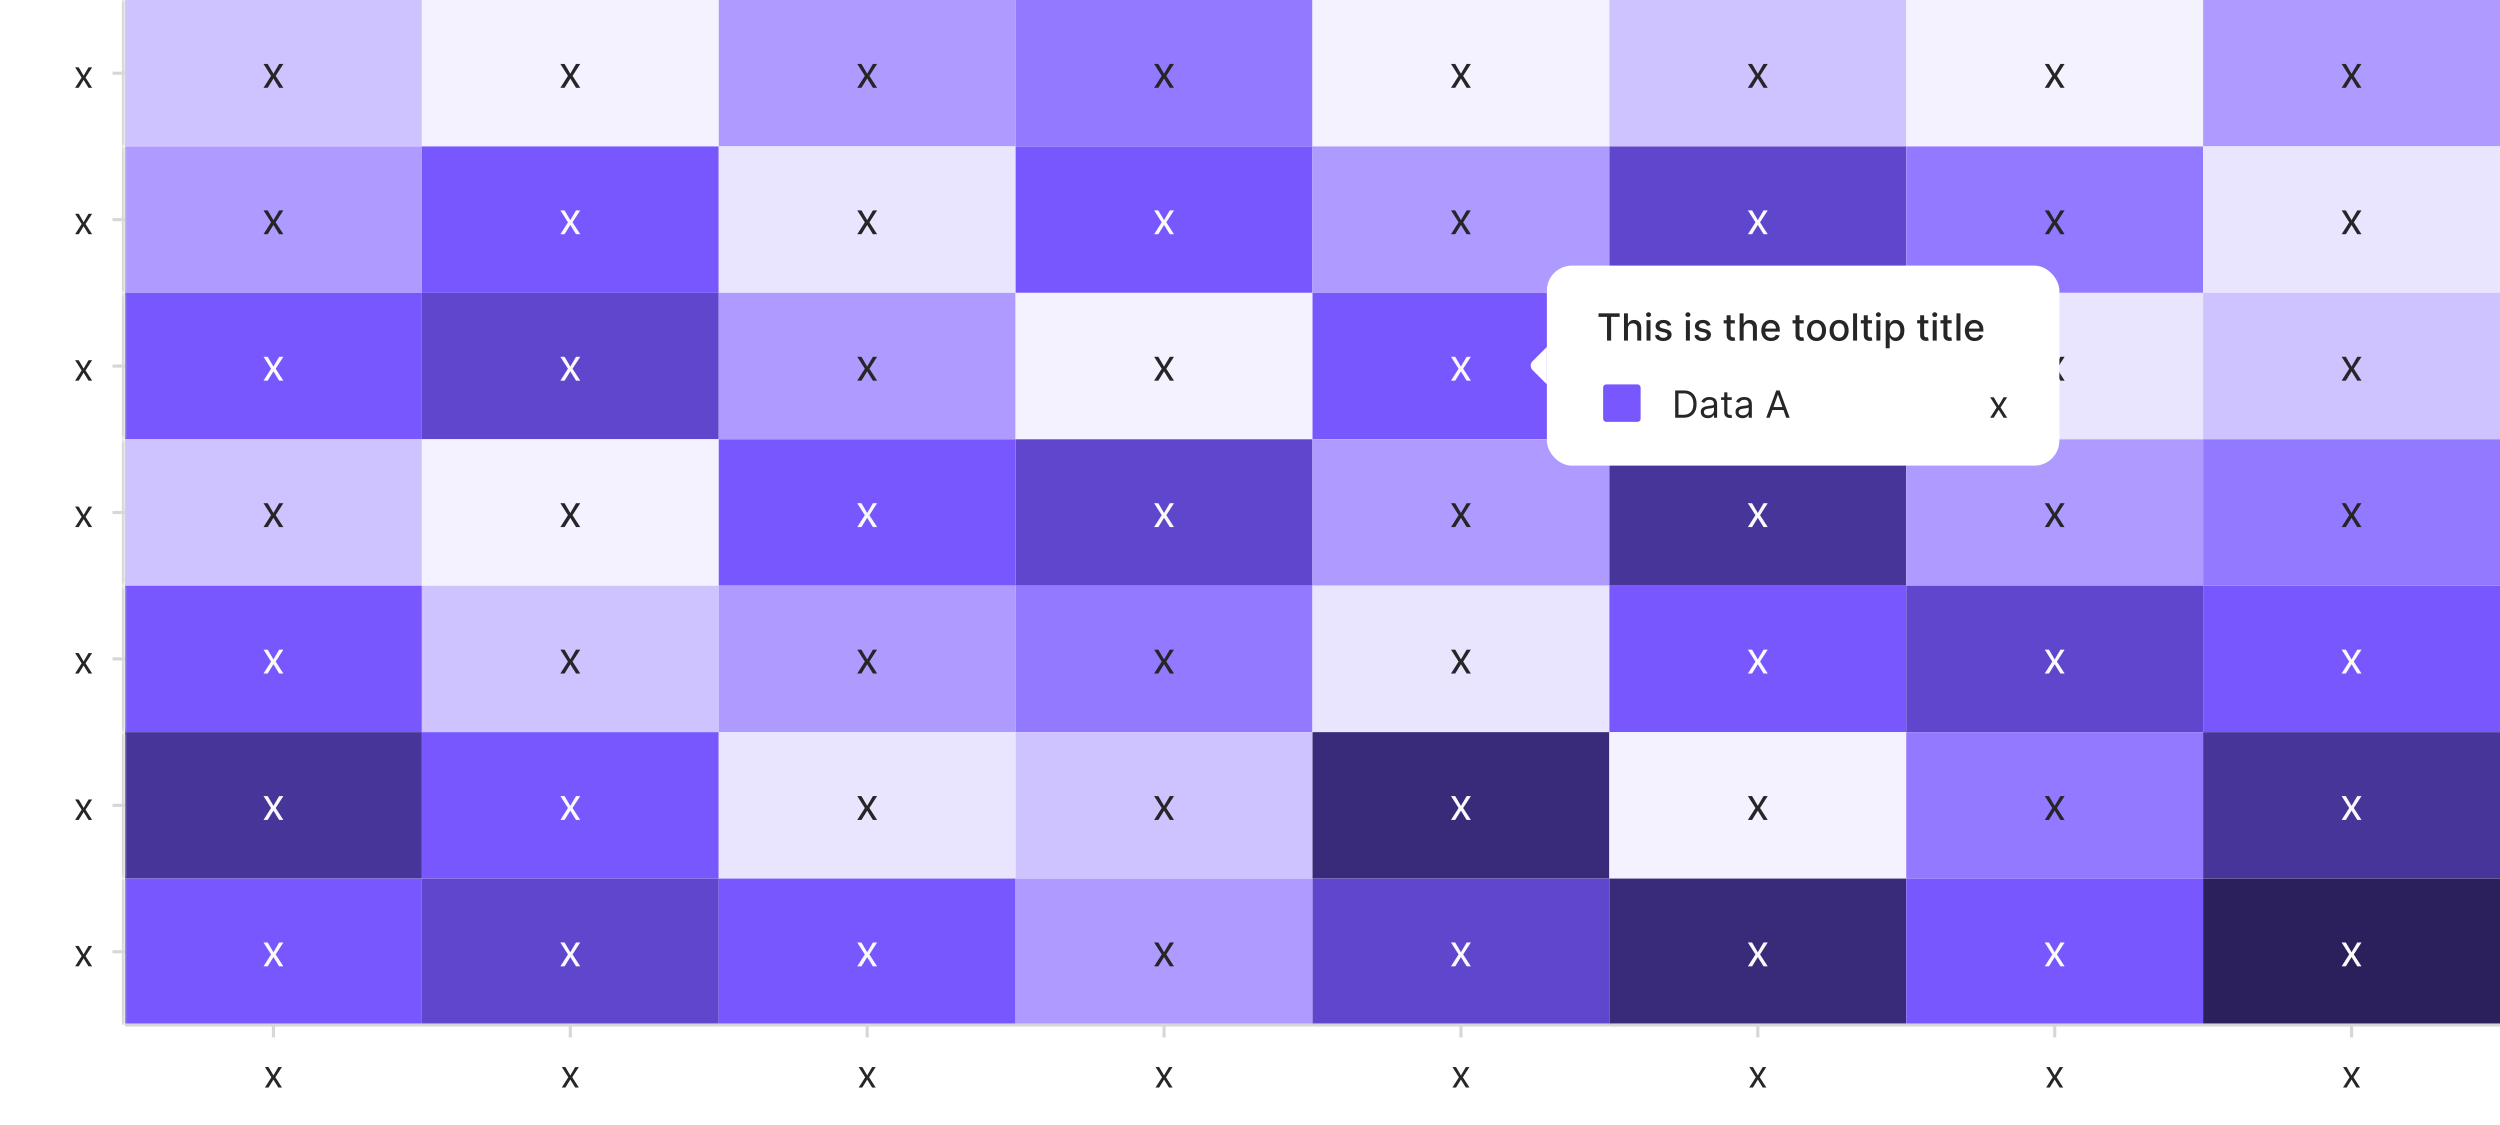 <svg width="600" height="270" viewBox="0 0 600 270" fill="none" xmlns="http://www.w3.org/2000/svg">
<rect width="71.25" height="35.143" transform="translate(30)" fill="#CEC2FF"/>
<path d="M64.251 15.343L65.624 17.685L66.996 15.343H68.01L66.16 18.207L68.01 21.07H66.996L65.624 18.848L64.251 21.07H63.237L65.057 18.207L63.237 15.343H64.251Z" fill="#262527"/>
<rect width="71.25" height="35.143" transform="translate(101.25)" fill="#F4F2FF"/>
<path d="M135.501 15.343L136.874 17.685L138.246 15.343H139.26L137.411 18.207L139.26 21.07H138.246L136.874 18.848L135.501 21.07H134.487L136.307 18.207L134.487 15.343H135.501Z" fill="#262527"/>
<rect width="71.25" height="35.143" transform="translate(172.5)" fill="#AF9BFF"/>
<path d="M206.751 15.343L208.124 17.685L209.496 15.343H210.51L208.661 18.207L210.51 21.07H209.496L208.124 18.848L206.751 21.07H205.737L207.557 18.207L205.737 15.343H206.751Z" fill="#262527"/>
<rect width="71.25" height="35.143" transform="translate(243.75)" fill="#9379FF"/>
<path d="M278.001 15.343L279.374 17.685L280.746 15.343H281.76L279.911 18.207L281.76 21.07H280.746L279.374 18.848L278.001 21.07H276.987L278.807 18.207L276.987 15.343H278.001Z" fill="#262527"/>
<rect width="71.25" height="35.143" transform="translate(315)" fill="#F4F2FF"/>
<path d="M349.251 15.343L350.624 17.685L351.996 15.343H353.01L351.161 18.207L353.01 21.07H351.996L350.624 18.848L349.251 21.07H348.237L350.057 18.207L348.237 15.343H349.251Z" fill="#262527"/>
<rect width="71.25" height="35.143" transform="translate(386.25)" fill="#CEC2FF"/>
<path d="M420.501 15.343L421.874 17.685L423.246 15.343H424.26L422.411 18.207L424.26 21.07H423.246L421.874 18.848L420.501 21.07H419.487L421.307 18.207L419.487 15.343H420.501Z" fill="#262527"/>
<rect width="71.25" height="35.143" transform="translate(457.5)" fill="#F4F2FF"/>
<path d="M491.751 15.343L493.124 17.685L494.496 15.343H495.51L493.661 18.207L495.51 21.07H494.496L493.124 18.848L491.751 21.07H490.737L492.557 18.207L490.737 15.343H491.751Z" fill="#262527"/>
<rect width="71.25" height="35.143" transform="translate(528.75)" fill="#AF9BFF"/>
<path d="M563.001 15.343L564.374 17.685L565.746 15.343H566.76L564.911 18.207L566.76 21.07H565.746L564.374 18.848L563.001 21.07H561.987L563.807 18.207L561.987 15.343H563.001Z" fill="#262527"/>
<rect width="71.25" height="35.143" transform="translate(30 35.145)" fill="#AF9BFF"/>
<path d="M64.251 50.488L65.624 52.829L66.996 50.488H68.01L66.16 53.351L68.01 56.215H66.996L65.624 53.992L64.251 56.215H63.237L65.057 53.351L63.237 50.488H64.251Z" fill="#262527"/>
<rect width="71.25" height="35.143" transform="translate(101.25 35.145)" fill="#7857FF"/>
<path d="M135.501 50.488L136.874 52.829L138.246 50.488H139.26L137.411 53.351L139.26 56.215H138.246L136.874 53.992L135.501 56.215H134.487L136.307 53.351L134.487 50.488H135.501Z" fill="#F9FAFB"/>
<rect width="71.25" height="35.143" transform="translate(172.5 35.145)" fill="#EAE5FF"/>
<path d="M206.751 50.488L208.124 52.829L209.496 50.488H210.51L208.661 53.351L210.51 56.215H209.496L208.124 53.992L206.751 56.215H205.737L207.557 53.351L205.737 50.488H206.751Z" fill="#262527"/>
<rect width="71.25" height="35.143" transform="translate(243.75 35.145)" fill="#7857FF"/>
<path d="M278.001 50.488L279.374 52.829L280.746 50.488H281.76L279.911 53.351L281.76 56.215H280.746L279.374 53.992L278.001 56.215H276.987L278.807 53.351L276.987 50.488H278.001Z" fill="#F9FAFB"/>
<rect width="71.25" height="35.143" transform="translate(315 35.145)" fill="#AF9BFF"/>
<path d="M349.251 50.488L350.624 52.829L351.996 50.488H353.01L351.161 53.351L353.01 56.215H351.996L350.624 53.992L349.251 56.215H348.237L350.057 53.351L348.237 50.488H349.251Z" fill="#262527"/>
<rect width="71.25" height="35.143" transform="translate(386.25 35.145)" fill="#6046CC"/>
<path d="M420.501 50.488L421.874 52.829L423.246 50.488H424.26L422.411 53.351L424.26 56.215H423.246L421.874 53.992L420.501 56.215H419.487L421.307 53.351L419.487 50.488H420.501Z" fill="#F9FAFB"/>
<rect width="71.25" height="35.143" transform="translate(457.5 35.145)" fill="#9379FF"/>
<path d="M491.751 50.488L493.124 52.829L494.496 50.488H495.51L493.661 53.351L495.51 56.215H494.496L493.124 53.992L491.751 56.215H490.737L492.557 53.351L490.737 50.488H491.751Z" fill="#262527"/>
<rect width="71.25" height="35.143" transform="translate(528.75 35.145)" fill="#EAE5FF"/>
<path d="M563.001 50.488L564.374 52.829L565.746 50.488H566.76L564.911 53.351L566.76 56.215H565.746L564.374 53.992L563.001 56.215H561.987L563.807 53.351L561.987 50.488H563.001Z" fill="#262527"/>
<rect width="71.25" height="35.143" transform="translate(30 70.285)" fill="#7857FF"/>
<path d="M64.251 85.628L65.624 87.97L66.996 85.628H68.01L66.16 88.492L68.01 91.356H66.996L65.624 89.133L64.251 91.356H63.237L65.057 88.492L63.237 85.628H64.251Z" fill="#F9FAFB"/>
<rect width="71.25" height="35.143" transform="translate(101.25 70.285)" fill="#6046CC"/>
<path d="M135.501 85.628L136.874 87.97L138.246 85.628H139.26L137.411 88.492L139.26 91.356H138.246L136.874 89.133L135.501 91.356H134.487L136.307 88.492L134.487 85.628H135.501Z" fill="#F9FAFB"/>
<rect width="71.25" height="35.143" transform="translate(172.5 70.285)" fill="#AF9BFF"/>
<path d="M206.751 85.628L208.124 87.97L209.496 85.628H210.51L208.661 88.492L210.51 91.356H209.496L208.124 89.133L206.751 91.356H205.737L207.557 88.492L205.737 85.628H206.751Z" fill="#262527"/>
<rect width="71.25" height="35.143" transform="translate(243.75 70.285)" fill="#F4F2FF"/>
<path d="M278.001 85.628L279.374 87.97L280.746 85.628H281.76L279.911 88.492L281.76 91.356H280.746L279.374 89.133L278.001 91.356H276.987L278.807 88.492L276.987 85.628H278.001Z" fill="#262527"/>
<rect width="71.25" height="35.143" transform="translate(315 70.285)" fill="#7857FF"/>
<path d="M349.251 85.628L350.624 87.97L351.996 85.628H353.01L351.161 88.492L353.01 91.356H351.996L350.624 89.133L349.251 91.356H348.237L350.057 88.492L348.237 85.628H349.251Z" fill="#F9FAFB"/>
<rect width="71.25" height="35.143" transform="translate(386.25 70.285)" fill="#CEC2FF"/>
<path d="M420.501 85.628L421.874 87.97L423.246 85.628H424.26L422.411 88.492L424.26 91.356H423.246L421.874 89.133L420.501 91.356H419.487L421.307 88.492L419.487 85.628H420.501Z" fill="#262527"/>
<rect width="71.25" height="35.143" transform="translate(457.5 70.285)" fill="#EAE5FF"/>
<path d="M491.751 85.628L493.124 87.97L494.496 85.628H495.51L493.661 88.492L495.51 91.356H494.496L493.124 89.133L491.751 91.356H490.737L492.557 88.492L490.737 85.628H491.751Z" fill="#262527"/>
<rect width="71.25" height="35.143" transform="translate(528.75 70.285)" fill="#CEC2FF"/>
<path d="M563.001 85.628L564.374 87.97L565.746 85.628H566.76L564.911 88.492L566.76 91.356H565.746L564.374 89.133L563.001 91.356H561.987L563.807 88.492L561.987 85.628H563.001Z" fill="#262527"/>
<rect width="71.25" height="35.143" transform="translate(30 105.43)" fill="#CEC2FF"/>
<path d="M64.251 120.773L65.624 123.114L66.996 120.773H68.01L66.16 123.636L68.01 126.5H66.996L65.624 124.278L64.251 126.5H63.237L65.057 123.636L63.237 120.773H64.251Z" fill="#262527"/>
<rect width="71.25" height="35.143" transform="translate(101.25 105.43)" fill="#F4F2FF"/>
<path d="M135.501 120.773L136.874 123.114L138.246 120.773H139.26L137.411 123.636L139.26 126.5H138.246L136.874 124.278L135.501 126.5H134.487L136.307 123.636L134.487 120.773H135.501Z" fill="#262527"/>
<rect width="71.25" height="35.143" transform="translate(172.5 105.43)" fill="#7857FF"/>
<path d="M206.751 120.773L208.124 123.114L209.496 120.773H210.51L208.661 123.636L210.51 126.5H209.496L208.124 124.278L206.751 126.5H205.737L207.557 123.636L205.737 120.773H206.751Z" fill="#F9FAFB"/>
<rect width="71.25" height="35.143" transform="translate(243.75 105.43)" fill="#6046CC"/>
<path d="M278.001 120.773L279.374 123.114L280.746 120.773H281.76L279.911 123.636L281.76 126.5H280.746L279.374 124.278L278.001 126.5H276.987L278.807 123.636L276.987 120.773H278.001Z" fill="#F9FAFB"/>
<rect width="71.25" height="35.143" transform="translate(315 105.43)" fill="#AF9BFF"/>
<path d="M349.251 120.773L350.624 123.114L351.996 120.773H353.01L351.161 123.636L353.01 126.5H351.996L350.624 124.278L349.251 126.5H348.237L350.057 123.636L348.237 120.773H349.251Z" fill="#262527"/>
<rect width="71.25" height="35.143" transform="translate(386.25 105.43)" fill="#48359A"/>
<path d="M420.501 120.773L421.874 123.114L423.246 120.773H424.26L422.411 123.636L424.26 126.5H423.246L421.874 124.278L420.501 126.5H419.487L421.307 123.636L419.487 120.773H420.501Z" fill="#F9FAFB"/>
<rect width="71.25" height="35.143" transform="translate(457.5 105.43)" fill="#AF9BFF"/>
<path d="M491.751 120.773L493.124 123.114L494.496 120.773H495.51L493.661 123.636L495.51 126.5H494.496L493.124 124.278L491.751 126.5H490.737L492.557 123.636L490.737 120.773H491.751Z" fill="#262527"/>
<rect width="71.25" height="35.143" transform="translate(528.75 105.43)" fill="#9379FF"/>
<path d="M563.001 120.773L564.374 123.114L565.746 120.773H566.76L564.911 123.636L566.76 126.5H565.746L564.374 124.278L563.001 126.5H561.987L563.807 123.636L561.987 120.773H563.001Z" fill="#262527"/>
<rect width="71.25" height="35.143" transform="translate(30 140.57)" fill="#7857FF"/>
<path d="M64.251 155.913L65.624 158.255L66.996 155.913H68.01L66.16 158.777L68.01 161.641H66.996L65.624 159.418L64.251 161.641H63.237L65.057 158.777L63.237 155.913H64.251Z" fill="#F9FAFB"/>
<rect width="71.25" height="35.143" transform="translate(101.25 140.57)" fill="#CEC2FF"/>
<path d="M135.501 155.913L136.874 158.255L138.246 155.913H139.26L137.411 158.777L139.26 161.641H138.246L136.874 159.418L135.501 161.641H134.487L136.307 158.777L134.487 155.913H135.501Z" fill="#262527"/>
<rect width="71.25" height="35.143" transform="translate(172.5 140.57)" fill="#AF9BFF"/>
<path d="M206.751 155.913L208.124 158.255L209.496 155.913H210.51L208.661 158.777L210.51 161.641H209.496L208.124 159.418L206.751 161.641H205.737L207.557 158.777L205.737 155.913H206.751Z" fill="#262527"/>
<rect width="71.25" height="35.143" transform="translate(243.75 140.57)" fill="#9379FF"/>
<path d="M278.001 155.913L279.374 158.255L280.746 155.913H281.76L279.911 158.777L281.76 161.641H280.746L279.374 159.418L278.001 161.641H276.987L278.807 158.777L276.987 155.913H278.001Z" fill="#262527"/>
<rect width="71.25" height="35.143" transform="translate(315 140.57)" fill="#EAE5FF"/>
<path d="M349.251 155.913L350.624 158.255L351.996 155.913H353.01L351.161 158.777L353.01 161.641H351.996L350.624 159.418L349.251 161.641H348.237L350.057 158.777L348.237 155.913H349.251Z" fill="#262527"/>
<rect width="71.25" height="35.143" transform="translate(386.25 140.57)" fill="#7857FF"/>
<path d="M420.501 155.913L421.874 158.255L423.246 155.913H424.26L422.411 158.777L424.26 161.641H423.246L421.874 159.418L420.501 161.641H419.487L421.307 158.777L419.487 155.913H420.501Z" fill="#F9FAFB"/>
<rect width="71.25" height="35.143" transform="translate(457.5 140.57)" fill="#6046CC"/>
<path d="M491.751 155.913L493.124 158.255L494.496 155.913H495.51L493.661 158.777L495.51 161.641H494.496L493.124 159.418L491.751 161.641H490.737L492.557 158.777L490.737 155.913H491.751Z" fill="#F9FAFB"/>
<rect width="71.25" height="35.143" transform="translate(528.75 140.57)" fill="#7857FF"/>
<path d="M563.001 155.913L564.374 158.255L565.746 155.913H566.76L564.911 158.777L566.76 161.641H565.746L564.374 159.418L563.001 161.641H561.987L563.807 158.777L561.987 155.913H563.001Z" fill="#F9FAFB"/>
<rect width="71.25" height="35.143" transform="translate(30 175.715)" fill="#48359A"/>
<path d="M64.251 191.058L65.624 193.4L66.996 191.058H68.01L66.16 193.922L68.01 196.785H66.996L65.624 194.563L64.251 196.785H63.237L65.057 193.922L63.237 191.058H64.251Z" fill="#F9FAFB"/>
<rect width="71.25" height="35.143" transform="translate(101.25 175.715)" fill="#7857FF"/>
<path d="M135.501 191.058L136.874 193.4L138.246 191.058H139.26L137.411 193.922L139.26 196.785H138.246L136.874 194.563L135.501 196.785H134.487L136.307 193.922L134.487 191.058H135.501Z" fill="#F9FAFB"/>
<rect width="71.25" height="35.143" transform="translate(172.5 175.715)" fill="#EAE5FF"/>
<path d="M206.751 191.058L208.124 193.4L209.496 191.058H210.51L208.661 193.922L210.51 196.785H209.496L208.124 194.563L206.751 196.785H205.737L207.557 193.922L205.737 191.058H206.751Z" fill="#262527"/>
<rect width="71.25" height="35.143" transform="translate(243.75 175.715)" fill="#CEC2FF"/>
<path d="M278.001 191.058L279.374 193.4L280.746 191.058H281.76L279.911 193.922L281.76 196.785H280.746L279.374 194.563L278.001 196.785H276.987L278.807 193.922L276.987 191.058H278.001Z" fill="#262527"/>
<rect width="71.25" height="35.143" transform="translate(315 175.715)" fill="#392A7A"/>
<path d="M349.251 191.058L350.624 193.4L351.996 191.058H353.01L351.161 193.922L353.01 196.785H351.996L350.624 194.563L349.251 196.785H348.237L350.057 193.922L348.237 191.058H349.251Z" fill="#F9FAFB"/>
<rect width="71.25" height="35.143" transform="translate(386.25 175.715)" fill="#F4F2FF"/>
<path d="M420.501 191.058L421.874 193.4L423.246 191.058H424.26L422.411 193.922L424.26 196.785H423.246L421.874 194.563L420.501 196.785H419.487L421.307 193.922L419.487 191.058H420.501Z" fill="#262527"/>
<rect width="71.25" height="35.143" transform="translate(457.5 175.715)" fill="#9379FF"/>
<path d="M491.751 191.058L493.124 193.4L494.496 191.058H495.51L493.661 193.922L495.51 196.785H494.496L493.124 194.563L491.751 196.785H490.737L492.557 193.922L490.737 191.058H491.751Z" fill="#262527"/>
<rect width="71.25" height="35.143" transform="translate(528.75 175.715)" fill="#48359A"/>
<path d="M563.001 191.058L564.374 193.4L565.746 191.058H566.76L564.911 193.922L566.76 196.785H565.746L564.374 194.563L563.001 196.785H561.987L563.807 193.922L561.987 191.058H563.001Z" fill="#F9FAFB"/>
<rect width="71.25" height="35.143" transform="translate(30 210.855)" fill="#7857FF"/>
<path d="M64.251 226.199L65.624 228.54L66.996 226.199H68.01L66.16 229.062L68.01 231.926H66.996L65.624 229.703L64.251 231.926H63.237L65.057 229.062L63.237 226.199H64.251Z" fill="#F9FAFB"/>
<rect width="71.25" height="35.143" transform="translate(101.25 210.855)" fill="#6046CC"/>
<path d="M135.501 226.199L136.874 228.54L138.246 226.199H139.26L137.411 229.062L139.26 231.926H138.246L136.874 229.703L135.501 231.926H134.487L136.307 229.062L134.487 226.199H135.501Z" fill="#F9FAFB"/>
<rect width="71.25" height="35.143" transform="translate(172.5 210.855)" fill="#7857FF"/>
<path d="M206.751 226.199L208.124 228.54L209.496 226.199H210.51L208.661 229.062L210.51 231.926H209.496L208.124 229.703L206.751 231.926H205.737L207.557 229.062L205.737 226.199H206.751Z" fill="#F9FAFB"/>
<rect width="71.25" height="35.143" transform="translate(243.75 210.855)" fill="#AF9BFF"/>
<path d="M278.001 226.199L279.374 228.54L280.746 226.199H281.76L279.911 229.062L281.76 231.926H280.746L279.374 229.703L278.001 231.926H276.987L278.807 229.062L276.987 226.199H278.001Z" fill="#262527"/>
<rect width="71.25" height="35.143" transform="translate(315 210.855)" fill="#6046CC"/>
<path d="M349.251 226.199L350.624 228.54L351.996 226.199H353.01L351.161 229.062L353.01 231.926H351.996L350.624 229.703L349.251 231.926H348.237L350.057 229.062L348.237 226.199H349.251Z" fill="#F9FAFB"/>
<rect width="71.25" height="35.143" transform="translate(386.25 210.855)" fill="#392A7A"/>
<path d="M420.501 226.199L421.874 228.54L423.246 226.199H424.26L422.411 229.062L424.26 231.926H423.246L421.874 229.703L420.501 231.926H419.487L421.307 229.062L419.487 226.199H420.501Z" fill="#F9FAFB"/>
<rect width="71.25" height="35.143" transform="translate(457.5 210.855)" fill="#7857FF"/>
<path d="M491.751 226.199L493.124 228.54L494.496 226.199H495.51L493.661 229.062L495.51 231.926H494.496L493.124 229.703L491.751 231.926H490.737L492.557 229.062L490.737 226.199H491.751Z" fill="#F9FAFB"/>
<rect width="71.25" height="35.143" transform="translate(528.75 210.855)" fill="#2B1F5C"/>
<path d="M563.001 226.199L564.374 228.54L565.746 226.199H566.76L564.911 229.062L566.76 231.926H565.746L564.374 229.703L563.001 231.926H561.987L563.807 229.062L561.987 226.199H563.001Z" fill="#F9FAFB"/>
<g filter="url(#filter0_d_1004_17635)">
<path d="M367.811 86.689C367.225 87.275 367.225 88.225 367.811 88.811L371.25 92.25V83.25L367.811 86.689Z" fill="white"/>
<rect x="371.25" y="63.75" width="123" height="48" rx="6" fill="white"/>
<path d="M383.646 76.055V75.204H388.712V76.055H386.67V81.75H385.685V76.055H383.646ZM390.71 78.835V81.75H389.755V75.204H390.698V77.64H390.758C390.873 77.376 391.049 77.166 391.286 77.01C391.522 76.855 391.831 76.777 392.212 76.777C392.549 76.777 392.843 76.846 393.095 76.985C393.348 77.123 393.544 77.33 393.683 77.605C393.823 77.877 393.894 78.218 393.894 78.627V81.75H392.938V78.743C392.938 78.382 392.845 78.103 392.66 77.905C392.475 77.705 392.217 77.605 391.886 77.605C391.661 77.605 391.458 77.653 391.279 77.749C391.102 77.844 390.963 77.985 390.861 78.171C390.76 78.354 390.71 78.575 390.71 78.835ZM395.169 81.75V76.841H396.124V81.75H395.169ZM395.651 76.084C395.485 76.084 395.342 76.028 395.223 75.917C395.106 75.804 395.047 75.67 395.047 75.515C395.047 75.357 395.106 75.223 395.223 75.112C395.342 74.999 395.485 74.942 395.651 74.942C395.818 74.942 395.959 74.999 396.076 75.112C396.196 75.223 396.255 75.357 396.255 75.515C396.255 75.67 396.196 75.804 396.076 75.917C395.959 76.028 395.818 76.084 395.651 76.084ZM401.089 78.039L400.222 78.193C400.186 78.082 400.129 77.977 400.05 77.876C399.973 77.776 399.869 77.694 399.737 77.63C399.605 77.566 399.439 77.534 399.241 77.534C398.971 77.534 398.745 77.595 398.564 77.717C398.383 77.836 398.292 77.99 398.292 78.18C398.292 78.344 398.353 78.476 398.474 78.576C398.596 78.677 398.792 78.758 399.062 78.822L399.842 79.001C400.294 79.106 400.631 79.267 400.852 79.484C401.074 79.701 401.184 79.984 401.184 80.331C401.184 80.625 401.099 80.887 400.929 81.117C400.76 81.345 400.525 81.524 400.222 81.654C399.922 81.784 399.574 81.849 399.177 81.849C398.628 81.849 398.179 81.732 397.832 81.498C397.485 81.261 397.271 80.925 397.193 80.491L398.116 80.35C398.174 80.591 398.292 80.773 398.471 80.897C398.65 81.018 398.883 81.079 399.171 81.079C399.484 81.079 399.735 81.014 399.922 80.884C400.11 80.752 400.203 80.591 400.203 80.401C400.203 80.248 400.146 80.119 400.031 80.015C399.918 79.91 399.744 79.831 399.51 79.778L398.679 79.596C398.221 79.492 397.882 79.325 397.662 79.097C397.445 78.869 397.336 78.581 397.336 78.231C397.336 77.941 397.417 77.688 397.579 77.471C397.741 77.253 397.965 77.084 398.251 76.962C398.536 76.839 398.863 76.777 399.232 76.777C399.762 76.777 400.18 76.892 400.485 77.122C400.789 77.35 400.991 77.656 401.089 78.039ZM404.617 81.75V76.841H405.573V81.75H404.617ZM405.1 76.084C404.933 76.084 404.791 76.028 404.671 75.917C404.554 75.804 404.496 75.67 404.496 75.515C404.496 75.357 404.554 75.223 404.671 75.112C404.791 74.999 404.933 74.942 405.1 74.942C405.266 74.942 405.407 74.999 405.525 75.112C405.644 75.223 405.704 75.357 405.704 75.515C405.704 75.67 405.644 75.804 405.525 75.917C405.407 76.028 405.266 76.084 405.1 76.084ZM410.537 78.039L409.671 78.193C409.634 78.082 409.577 77.977 409.498 77.876C409.421 77.776 409.317 77.694 409.185 77.63C409.053 77.566 408.888 77.534 408.69 77.534C408.419 77.534 408.193 77.595 408.012 77.717C407.831 77.836 407.74 77.99 407.74 78.18C407.74 78.344 407.801 78.476 407.922 78.576C408.044 78.677 408.24 78.758 408.511 78.822L409.29 79.001C409.742 79.106 410.079 79.267 410.3 79.484C410.522 79.701 410.633 79.984 410.633 80.331C410.633 80.625 410.547 80.887 410.377 81.117C410.209 81.345 409.973 81.524 409.671 81.654C409.37 81.784 409.022 81.849 408.626 81.849C408.076 81.849 407.627 81.732 407.28 81.498C406.933 81.261 406.72 80.925 406.641 80.491L407.565 80.35C407.622 80.591 407.74 80.773 407.919 80.897C408.098 81.018 408.332 81.079 408.619 81.079C408.932 81.079 409.183 81.014 409.37 80.884C409.558 80.752 409.652 80.591 409.652 80.401C409.652 80.248 409.594 80.119 409.479 80.015C409.366 79.91 409.192 79.831 408.958 79.778L408.127 79.596C407.669 79.492 407.33 79.325 407.111 79.097C406.893 78.869 406.785 78.581 406.785 78.231C406.785 77.941 406.866 77.688 407.028 77.471C407.19 77.253 407.413 77.084 407.699 76.962C407.984 76.839 408.311 76.777 408.68 76.777C409.21 76.777 409.628 76.892 409.933 77.122C410.237 77.35 410.439 77.656 410.537 78.039ZM416.357 76.841V77.608H413.675V76.841H416.357ZM414.394 75.665H415.35V80.309C415.35 80.494 415.378 80.633 415.433 80.727C415.489 80.819 415.56 80.882 415.647 80.916C415.737 80.948 415.834 80.964 415.938 80.964C416.015 80.964 416.082 80.959 416.139 80.948C416.197 80.937 416.242 80.929 416.274 80.922L416.446 81.712C416.391 81.733 416.312 81.754 416.21 81.776C416.108 81.799 415.98 81.812 415.826 81.814C415.575 81.818 415.34 81.773 415.123 81.68C414.906 81.586 414.73 81.441 414.596 81.245C414.462 81.049 414.394 80.803 414.394 80.507V75.665ZM418.475 78.835V81.75H417.519V75.204H418.462V77.64H418.523C418.638 77.376 418.814 77.166 419.05 77.01C419.287 76.855 419.596 76.777 419.977 76.777C420.314 76.777 420.608 76.846 420.859 76.985C421.113 77.123 421.309 77.33 421.447 77.605C421.588 77.877 421.658 78.218 421.658 78.627V81.75H420.703V78.743C420.703 78.382 420.61 78.103 420.425 77.905C420.239 77.705 419.981 77.605 419.651 77.605C419.425 77.605 419.223 77.653 419.044 77.749C418.867 77.844 418.727 77.985 418.625 78.171C418.525 78.354 418.475 78.575 418.475 78.835ZM425.049 81.849C424.566 81.849 424.149 81.746 423.8 81.539C423.452 81.33 423.184 81.037 422.994 80.66C422.807 80.281 422.713 79.837 422.713 79.327C422.713 78.825 422.807 78.381 422.994 77.998C423.184 77.614 423.448 77.315 423.787 77.1C424.128 76.885 424.526 76.777 424.982 76.777C425.259 76.777 425.528 76.823 425.787 76.914C426.047 77.006 426.281 77.15 426.487 77.346C426.694 77.542 426.857 77.796 426.976 78.11C427.096 78.421 427.155 78.799 427.155 79.244V79.583H423.253V78.867H426.219C426.219 78.616 426.168 78.393 426.066 78.199C425.963 78.003 425.819 77.849 425.634 77.736C425.451 77.623 425.236 77.566 424.988 77.566C424.72 77.566 424.486 77.632 424.285 77.765C424.087 77.894 423.934 78.065 423.825 78.276C423.719 78.485 423.665 78.712 423.665 78.957V79.516C423.665 79.844 423.723 80.123 423.838 80.353C423.955 80.584 424.118 80.759 424.327 80.881C424.536 81 424.78 81.06 425.059 81.06C425.24 81.06 425.405 81.034 425.554 80.983C425.703 80.93 425.832 80.851 425.941 80.746C426.05 80.642 426.133 80.513 426.19 80.36L427.095 80.523C427.022 80.789 426.892 81.022 426.705 81.223C426.519 81.421 426.286 81.575 426.005 81.686C425.726 81.795 425.407 81.849 425.049 81.849ZM432.889 76.841V77.608H430.208V76.841H432.889ZM430.927 75.665H431.882V80.309C431.882 80.494 431.91 80.633 431.965 80.727C432.021 80.819 432.092 80.882 432.18 80.916C432.269 80.948 432.366 80.964 432.47 80.964C432.547 80.964 432.614 80.959 432.672 80.948C432.729 80.937 432.774 80.929 432.806 80.922L432.979 81.712C432.923 81.733 432.844 81.754 432.742 81.776C432.64 81.799 432.512 81.812 432.358 81.814C432.107 81.818 431.873 81.773 431.655 81.68C431.438 81.586 431.262 81.441 431.128 81.245C430.994 81.049 430.927 80.803 430.927 80.507V75.665ZM435.961 81.849C435.501 81.849 435.099 81.744 434.756 81.533C434.413 81.322 434.147 81.027 433.957 80.647C433.768 80.268 433.673 79.825 433.673 79.318C433.673 78.809 433.768 78.363 433.957 77.982C434.147 77.6 434.413 77.304 434.756 77.093C435.099 76.882 435.501 76.777 435.961 76.777C436.421 76.777 436.823 76.882 437.166 77.093C437.509 77.304 437.775 77.6 437.965 77.982C438.155 78.363 438.25 78.809 438.25 79.318C438.25 79.825 438.155 80.268 437.965 80.647C437.775 81.027 437.509 81.322 437.166 81.533C436.823 81.744 436.421 81.849 435.961 81.849ZM435.964 81.047C436.263 81.047 436.51 80.968 436.706 80.81C436.902 80.653 437.047 80.443 437.141 80.181C437.236 79.919 437.284 79.63 437.284 79.315C437.284 79.001 437.236 78.714 437.141 78.452C437.047 78.188 436.902 77.975 436.706 77.816C436.51 77.656 436.263 77.576 435.964 77.576C435.664 77.576 435.415 77.656 435.217 77.816C435.021 77.975 434.875 78.188 434.779 78.452C434.685 78.714 434.638 79.001 434.638 79.315C434.638 79.63 434.685 79.919 434.779 80.181C434.875 80.443 435.021 80.653 435.217 80.81C435.415 80.968 435.664 81.047 435.964 81.047ZM441.384 81.849C440.924 81.849 440.522 81.744 440.179 81.533C439.836 81.322 439.57 81.027 439.38 80.647C439.191 80.268 439.096 79.825 439.096 79.318C439.096 78.809 439.191 78.363 439.38 77.982C439.57 77.6 439.836 77.304 440.179 77.093C440.522 76.882 440.924 76.777 441.384 76.777C441.844 76.777 442.246 76.882 442.589 77.093C442.932 77.304 443.198 77.6 443.388 77.982C443.578 78.363 443.672 78.809 443.672 79.318C443.672 79.825 443.578 80.268 443.388 80.647C443.198 81.027 442.932 81.322 442.589 81.533C442.246 81.744 441.844 81.849 441.384 81.849ZM441.387 81.047C441.686 81.047 441.933 80.968 442.129 80.81C442.325 80.653 442.47 80.443 442.563 80.181C442.659 79.919 442.707 79.63 442.707 79.315C442.707 79.001 442.659 78.714 442.563 78.452C442.47 78.188 442.325 77.975 442.129 77.816C441.933 77.656 441.686 77.576 441.387 77.576C441.087 77.576 440.838 77.656 440.639 77.816C440.443 77.975 440.297 78.188 440.202 78.452C440.108 78.714 440.061 79.001 440.061 79.315C440.061 79.63 440.108 79.919 440.202 80.181C440.297 80.443 440.443 80.653 440.639 80.81C440.838 80.968 441.087 81.047 441.387 81.047ZM445.695 75.204V81.75H444.739V75.204H445.695ZM449.272 76.841V77.608H446.59V76.841H449.272ZM447.309 75.665H448.265V80.309C448.265 80.494 448.293 80.633 448.348 80.727C448.404 80.819 448.475 80.882 448.562 80.916C448.652 80.948 448.749 80.964 448.853 80.964C448.93 80.964 448.997 80.959 449.055 80.948C449.112 80.937 449.157 80.929 449.189 80.922L449.361 81.712C449.306 81.733 449.227 81.754 449.125 81.776C449.023 81.799 448.895 81.812 448.741 81.814C448.49 81.818 448.256 81.773 448.038 81.68C447.821 81.586 447.645 81.441 447.511 81.245C447.377 81.049 447.309 80.803 447.309 80.507V75.665ZM450.329 81.75V76.841H451.285V81.75H450.329ZM450.812 76.084C450.645 76.084 450.503 76.028 450.383 75.917C450.266 75.804 450.207 75.67 450.207 75.515C450.207 75.357 450.266 75.223 450.383 75.112C450.503 74.999 450.645 74.942 450.812 74.942C450.978 74.942 451.119 74.999 451.237 75.112C451.356 75.223 451.416 75.357 451.416 75.515C451.416 75.67 451.356 75.804 451.237 75.917C451.119 76.028 450.978 76.084 450.812 76.084ZM452.57 83.591V76.841H453.503V77.637H453.583C453.639 77.534 453.719 77.416 453.823 77.282C453.927 77.148 454.072 77.031 454.258 76.93C454.443 76.828 454.688 76.777 454.993 76.777C455.389 76.777 455.743 76.877 456.054 77.077C456.365 77.278 456.609 77.566 456.786 77.944C456.965 78.321 457.054 78.775 457.054 79.305C457.054 79.836 456.966 80.29 456.789 80.67C456.612 81.047 456.369 81.338 456.06 81.542C455.751 81.745 455.399 81.846 455.002 81.846C454.704 81.846 454.46 81.796 454.27 81.696C454.083 81.596 453.936 81.478 453.829 81.344C453.723 81.21 453.641 81.091 453.583 80.986H453.526V83.591H452.57ZM453.507 79.296C453.507 79.641 453.557 79.943 453.657 80.203C453.757 80.463 453.902 80.666 454.091 80.814C454.281 80.959 454.513 81.031 454.788 81.031C455.074 81.031 455.312 80.955 455.504 80.804C455.696 80.651 455.841 80.443 455.939 80.181C456.039 79.919 456.089 79.624 456.089 79.296C456.089 78.972 456.04 78.681 455.942 78.423C455.846 78.165 455.701 77.962 455.507 77.812C455.316 77.663 455.076 77.589 454.788 77.589C454.511 77.589 454.277 77.66 454.085 77.803C453.895 77.946 453.752 78.145 453.654 78.401C453.556 78.656 453.507 78.954 453.507 79.296ZM462.798 76.841V77.608H460.117V76.841H462.798ZM460.836 75.665H461.791V80.309C461.791 80.494 461.819 80.633 461.875 80.727C461.93 80.819 462.001 80.882 462.089 80.916C462.178 80.948 462.275 80.964 462.38 80.964C462.456 80.964 462.523 80.959 462.581 80.948C462.638 80.937 462.683 80.929 462.715 80.922L462.888 81.712C462.832 81.733 462.753 81.754 462.651 81.776C462.549 81.799 462.421 81.812 462.268 81.814C462.016 81.818 461.782 81.773 461.565 81.68C461.347 81.586 461.171 81.441 461.037 81.245C460.903 81.049 460.836 80.803 460.836 80.507V75.665ZM463.855 81.75V76.841H464.811V81.75H463.855ZM464.338 76.084C464.172 76.084 464.029 76.028 463.91 75.917C463.792 75.804 463.734 75.67 463.734 75.515C463.734 75.357 463.792 75.223 463.91 75.112C464.029 74.999 464.172 74.942 464.338 74.942C464.504 74.942 464.646 74.999 464.763 75.112C464.882 75.223 464.942 75.357 464.942 75.515C464.942 75.67 464.882 75.804 464.763 75.917C464.646 76.028 464.504 76.084 464.338 76.084ZM468.388 76.841V77.608H465.707V76.841H468.388ZM466.426 75.665H467.381V80.309C467.381 80.494 467.409 80.633 467.464 80.727C467.52 80.819 467.591 80.882 467.679 80.916C467.768 80.948 467.865 80.964 467.969 80.964C468.046 80.964 468.113 80.959 468.171 80.948C468.228 80.937 468.273 80.929 468.305 80.922L468.478 81.712C468.422 81.733 468.343 81.754 468.241 81.776C468.139 81.799 468.011 81.812 467.858 81.814C467.606 81.818 467.372 81.773 467.154 81.68C466.937 81.586 466.761 81.441 466.627 81.245C466.493 81.049 466.426 80.803 466.426 80.507V75.665ZM470.506 75.204V81.75H469.551V75.204H470.506ZM473.908 81.849C473.424 81.849 473.007 81.746 472.658 81.539C472.311 81.33 472.042 81.037 471.853 80.66C471.665 80.281 471.571 79.837 471.571 79.327C471.571 78.825 471.665 78.381 471.853 77.998C472.042 77.614 472.306 77.315 472.645 77.1C472.986 76.885 473.384 76.777 473.84 76.777C474.117 76.777 474.386 76.823 474.646 76.914C474.906 77.006 475.139 77.15 475.346 77.346C475.552 77.542 475.715 77.796 475.835 78.11C475.954 78.421 476.014 78.799 476.014 79.244V79.583H472.111V78.867H475.077C475.077 78.616 475.026 78.393 474.924 78.199C474.822 78.003 474.678 77.849 474.492 77.736C474.309 77.623 474.094 77.566 473.847 77.566C473.578 77.566 473.344 77.632 473.144 77.765C472.946 77.894 472.792 78.065 472.684 78.276C472.577 78.485 472.524 78.712 472.524 78.957V79.516C472.524 79.844 472.581 80.123 472.696 80.353C472.813 80.584 472.976 80.759 473.185 80.881C473.394 81 473.638 81.06 473.917 81.06C474.098 81.06 474.263 81.034 474.413 80.983C474.562 80.93 474.691 80.851 474.799 80.746C474.908 80.642 474.991 80.513 475.049 80.36L475.953 80.523C475.881 80.789 475.751 81.022 475.563 81.223C475.378 81.421 475.144 81.575 474.863 81.686C474.584 81.795 474.266 81.849 473.908 81.849Z" fill="#262527"/>
<rect x="384.75" y="92.25" width="9" height="9" rx="0.75" fill="#7857FF"/>
<path d="M404.062 100.25H402.043V93.704H404.152C404.787 93.704 405.33 93.836 405.782 94.098C406.234 94.358 406.58 94.731 406.821 95.219C407.061 95.705 407.182 96.287 407.182 96.965C407.182 97.646 407.06 98.233 406.817 98.725C406.575 99.216 406.221 99.593 405.756 99.857C405.292 100.119 404.727 100.25 404.062 100.25ZM402.835 99.547H404.011C404.553 99.547 405.001 99.442 405.357 99.234C405.713 99.025 405.978 98.728 406.153 98.342C406.327 97.956 406.415 97.497 406.415 96.965C406.415 96.436 406.328 95.981 406.156 95.6C405.983 95.216 405.725 94.922 405.382 94.718C405.039 94.511 404.612 94.408 404.101 94.408H402.835V99.547ZM409.854 100.365C409.543 100.365 409.26 100.306 409.007 100.189C408.753 100.07 408.552 99.898 408.403 99.675C408.254 99.449 408.179 99.176 408.179 98.856C408.179 98.575 408.234 98.347 408.345 98.173C408.456 97.996 408.604 97.857 408.789 97.757C408.975 97.657 409.179 97.582 409.403 97.533C409.629 97.482 409.856 97.442 410.084 97.412C410.382 97.374 410.624 97.345 410.809 97.326C410.997 97.304 411.133 97.269 411.218 97.22C411.306 97.171 411.349 97.086 411.349 96.965V96.939C411.349 96.624 411.263 96.379 411.091 96.204C410.92 96.029 410.661 95.942 410.314 95.942C409.954 95.942 409.672 96.021 409.467 96.178C409.262 96.336 409.119 96.504 409.036 96.683L408.32 96.428C408.447 96.129 408.618 95.897 408.831 95.731C409.046 95.562 409.281 95.445 409.534 95.379C409.79 95.311 410.041 95.277 410.288 95.277C410.446 95.277 410.627 95.296 410.832 95.335C411.038 95.371 411.238 95.446 411.429 95.561C411.623 95.677 411.784 95.85 411.912 96.082C412.04 96.315 412.104 96.626 412.104 97.016V100.25H411.349V99.585H411.311C411.26 99.692 411.175 99.806 411.055 99.927C410.936 100.049 410.777 100.152 410.579 100.237C410.381 100.322 410.139 100.365 409.854 100.365ZM409.969 99.688C410.267 99.688 410.518 99.629 410.723 99.512C410.93 99.394 411.085 99.243 411.19 99.058C411.296 98.873 411.349 98.678 411.349 98.473V97.783C411.317 97.821 411.247 97.856 411.138 97.888C411.032 97.918 410.908 97.945 410.768 97.968C410.629 97.989 410.494 98.008 410.362 98.026C410.232 98.04 410.126 98.053 410.045 98.064C409.849 98.09 409.666 98.131 409.496 98.189C409.327 98.244 409.191 98.328 409.087 98.441C408.984 98.552 408.933 98.703 408.933 98.895C408.933 99.157 409.03 99.355 409.224 99.489C409.42 99.621 409.668 99.688 409.969 99.688ZM415.615 95.341V95.98H413.071V95.341H415.615ZM413.813 94.165H414.567V98.844C414.567 99.057 414.598 99.217 414.66 99.323C414.724 99.428 414.805 99.498 414.903 99.534C415.003 99.568 415.108 99.585 415.219 99.585C415.302 99.585 415.37 99.581 415.424 99.572C415.477 99.562 415.519 99.553 415.551 99.547L415.705 100.224C415.654 100.244 415.582 100.263 415.491 100.282C415.399 100.303 415.283 100.314 415.142 100.314C414.929 100.314 414.72 100.268 414.516 100.176C414.313 100.085 414.145 99.945 414.011 99.758C413.879 99.57 413.813 99.334 413.813 99.048V94.165ZM418.195 100.365C417.883 100.365 417.601 100.306 417.348 100.189C417.094 100.07 416.893 99.898 416.744 99.675C416.594 99.449 416.52 99.176 416.52 98.856C416.52 98.575 416.575 98.347 416.686 98.173C416.797 97.996 416.945 97.857 417.13 97.757C417.316 97.657 417.52 97.582 417.744 97.533C417.97 97.482 418.197 97.442 418.425 97.412C418.723 97.374 418.965 97.345 419.15 97.326C419.338 97.304 419.474 97.269 419.559 97.22C419.647 97.171 419.69 97.086 419.69 96.965V96.939C419.69 96.624 419.604 96.379 419.431 96.204C419.261 96.029 419.002 95.942 418.655 95.942C418.295 95.942 418.012 96.021 417.808 96.178C417.603 96.336 417.459 96.504 417.376 96.683L416.66 96.428C416.788 96.129 416.959 95.897 417.172 95.731C417.387 95.562 417.621 95.445 417.875 95.379C418.131 95.311 418.382 95.277 418.629 95.277C418.787 95.277 418.968 95.296 419.172 95.335C419.379 95.371 419.578 95.446 419.77 95.561C419.964 95.677 420.125 95.85 420.253 96.082C420.381 96.315 420.445 96.626 420.445 97.016V100.25H419.69V99.585H419.652C419.601 99.692 419.516 99.806 419.396 99.927C419.277 100.049 419.118 100.152 418.92 100.237C418.722 100.322 418.48 100.365 418.195 100.365ZM418.31 99.688C418.608 99.688 418.859 99.629 419.064 99.512C419.271 99.394 419.426 99.243 419.53 99.058C419.637 98.873 419.69 98.678 419.69 98.473V97.783C419.658 97.821 419.588 97.856 419.479 97.888C419.373 97.918 419.249 97.945 419.109 97.968C418.97 97.989 418.835 98.008 418.703 98.026C418.573 98.04 418.467 98.053 418.386 98.064C418.19 98.09 418.007 98.131 417.837 98.189C417.668 98.244 417.532 98.328 417.427 98.441C417.325 98.552 417.274 98.703 417.274 98.895C417.274 99.157 417.371 99.355 417.565 99.489C417.761 99.621 418.009 99.688 418.31 99.688ZM424.723 100.25H423.892L426.296 93.704H427.114L429.517 100.25H428.686L426.73 94.74H426.679L424.723 100.25ZM425.03 97.693H428.379V98.396H425.03V97.693Z" fill="#262527"/>
<path d="M478.503 95.341L479.679 97.348L480.855 95.341H481.724L480.139 97.796L481.724 100.25H480.855L479.679 98.345L478.503 100.25H477.634L479.193 97.796L477.634 95.341H478.503Z" fill="#262527"/>
</g>
<path d="M30 246.375H101.25V245.625H30V246.375Z" fill="#D7D7D7"/>
<path d="M65.625 246L65.625 249" stroke="#D7D7D7" stroke-width="0.75"/>
<path d="M64.448 256.091L65.624 258.098L66.8 256.091H67.669L66.084 258.545L67.669 261H66.8L65.624 259.095L64.448 261H63.578L65.138 258.545L63.578 256.091H64.448Z" fill="#262527"/>
<path d="M101.25 246.375H172.5V245.625H101.25V246.375Z" fill="#D7D7D7"/>
<path d="M136.875 246L136.875 249" stroke="#D7D7D7" stroke-width="0.75"/>
<path d="M135.698 256.091L136.874 258.098L138.05 256.091H138.919L137.334 258.545L138.919 261H138.05L136.874 259.095L135.698 261H134.828L136.388 258.545L134.828 256.091H135.698Z" fill="#262527"/>
<path d="M172.5 246.375H243.75V245.625H172.5V246.375Z" fill="#D7D7D7"/>
<path d="M208.125 246L208.125 249" stroke="#D7D7D7" stroke-width="0.75"/>
<path d="M206.948 256.091L208.124 258.098L209.3 256.091H210.169L208.584 258.545L210.169 261H209.3L208.124 259.095L206.948 261H206.078L207.638 258.545L206.078 256.091H206.948Z" fill="#262527"/>
<path d="M243.75 246.375H315V245.625H243.75V246.375Z" fill="#D7D7D7"/>
<path d="M279.375 246L279.375 249" stroke="#D7D7D7" stroke-width="0.75"/>
<path d="M278.198 256.091L279.374 258.098L280.55 256.091H281.419L279.834 258.545L281.419 261H280.55L279.374 259.095L278.198 261H277.328L278.888 258.545L277.328 256.091H278.198Z" fill="#262527"/>
<path d="M315 246.375H386.25V245.625H315V246.375Z" fill="#D7D7D7"/>
<path d="M350.625 246L350.625 249" stroke="#D7D7D7" stroke-width="0.75"/>
<path d="M349.448 256.091L350.624 258.098L351.8 256.091H352.669L351.084 258.545L352.669 261H351.8L350.624 259.095L349.448 261H348.578L350.138 258.545L348.578 256.091H349.448Z" fill="#262527"/>
<path d="M386.25 246.375H457.5V245.625H386.25V246.375Z" fill="#D7D7D7"/>
<path d="M421.875 246L421.875 249" stroke="#D7D7D7" stroke-width="0.75"/>
<path d="M420.698 256.091L421.874 258.098L423.05 256.091H423.919L422.334 258.545L423.919 261H423.05L421.874 259.095L420.698 261H419.828L421.388 258.545L419.828 256.091H420.698Z" fill="#262527"/>
<path d="M457.5 246.375H528.75V245.625H457.5V246.375Z" fill="#D7D7D7"/>
<path d="M493.125 246L493.125 249" stroke="#D7D7D7" stroke-width="0.75"/>
<path d="M491.948 256.091L493.124 258.098L494.3 256.091H495.169L493.584 258.545L495.169 261H494.3L493.124 259.095L491.948 261H491.078L492.638 258.545L491.078 256.091H491.948Z" fill="#262527"/>
<path d="M528.75 246.375H600V245.625H528.75V246.375Z" fill="#D7D7D7"/>
<path d="M564.375 246L564.375 249" stroke="#D7D7D7" stroke-width="0.75"/>
<path d="M563.198 256.091L564.374 258.098L565.55 256.091H566.419L564.834 258.545L566.419 261H565.55L564.374 259.095L563.198 261H562.328L563.888 258.545L562.328 256.091H563.198Z" fill="#262527"/>
<mask id="path-95-inside-1_1004_17635" fill="white">
<path d="M0 0H30V35.143H0V0Z"/>
</mask>
<path d="M29.25 0V35.143H30.75V0H29.25Z" fill="#D7D7D7" mask="url(#path-95-inside-1_1004_17635)"/>
<path d="M18.892 16.161L20.069 18.168L21.245 16.161H22.114L20.529 18.616L22.114 21.07H21.245L20.069 19.166L18.892 21.07H18.023L19.583 18.616L18.023 16.161H18.892Z" fill="#262527"/>
<path d="M30 17.57H27" stroke="#D7D7D7" stroke-width="0.75"/>
<mask id="path-99-inside-2_1004_17635" fill="white">
<path d="M0 35.145H30V70.287H0V35.145Z"/>
</mask>
<path d="M29.25 35.145V70.287H30.75V35.145H29.25Z" fill="#D7D7D7" mask="url(#path-99-inside-2_1004_17635)"/>
<path d="M18.892 51.306L20.069 53.313L21.245 51.306H22.114L20.529 53.76L22.114 56.215H21.245L20.069 54.31L18.892 56.215H18.023L19.583 53.76L18.023 51.306H18.892Z" fill="#262527"/>
<path d="M30 52.715H27" stroke="#D7D7D7" stroke-width="0.75"/>
<mask id="path-103-inside-3_1004_17635" fill="white">
<path d="M0 70.285H30V105.428H0V70.285Z"/>
</mask>
<path d="M29.25 70.285V105.428H30.75V70.285H29.25Z" fill="#D7D7D7" mask="url(#path-103-inside-3_1004_17635)"/>
<path d="M18.892 86.446L20.069 88.454L21.245 86.446H22.114L20.529 88.901L22.114 91.356H21.245L20.069 89.451L18.892 91.356H18.023L19.583 88.901L18.023 86.446H18.892Z" fill="#262527"/>
<path d="M30 87.856H27" stroke="#D7D7D7" stroke-width="0.75"/>
<mask id="path-107-inside-4_1004_17635" fill="white">
<path d="M0 105.43H30V140.573H0V105.43Z"/>
</mask>
<path d="M29.25 105.43V140.573H30.75V105.43H29.25Z" fill="#D7D7D7" mask="url(#path-107-inside-4_1004_17635)"/>
<path d="M18.892 121.591L20.069 123.598L21.245 121.591H22.114L20.529 124.045L22.114 126.5H21.245L20.069 124.595L18.892 126.5H18.023L19.583 124.045L18.023 121.591H18.892Z" fill="#262527"/>
<path d="M30 123H27" stroke="#D7D7D7" stroke-width="0.75"/>
<mask id="path-111-inside-5_1004_17635" fill="white">
<path d="M0 140.57H30V175.713H0V140.57Z"/>
</mask>
<path d="M29.25 140.57V175.713H30.75V140.57H29.25Z" fill="#D7D7D7" mask="url(#path-111-inside-5_1004_17635)"/>
<path d="M18.892 156.732L20.069 158.739L21.245 156.732H22.114L20.529 159.186L22.114 161.641H21.245L20.069 159.736L18.892 161.641H18.023L19.583 159.186L18.023 156.732H18.892Z" fill="#262527"/>
<path d="M30 158.141H27" stroke="#D7D7D7" stroke-width="0.75"/>
<mask id="path-115-inside-6_1004_17635" fill="white">
<path d="M0 175.715H30V210.858H0V175.715Z"/>
</mask>
<path d="M29.25 175.715V210.858H30.75V175.715H29.25Z" fill="#D7D7D7" mask="url(#path-115-inside-6_1004_17635)"/>
<path d="M18.892 191.876L20.069 193.883L21.245 191.876H22.114L20.529 194.331L22.114 196.785H21.245L20.069 194.88L18.892 196.785H18.023L19.583 194.331L18.023 191.876H18.892Z" fill="#262527"/>
<path d="M30 193.285H27" stroke="#D7D7D7" stroke-width="0.75"/>
<mask id="path-119-inside-7_1004_17635" fill="white">
<path d="M0 210.855H30V245.998H0V210.855Z"/>
</mask>
<path d="M29.25 210.855V245.998H30.75V210.855H29.25Z" fill="#D7D7D7" mask="url(#path-119-inside-7_1004_17635)"/>
<path d="M18.892 227.017L20.069 229.024L21.245 227.017H22.114L20.529 229.471L22.114 231.926H21.245L20.069 230.021L18.892 231.926H18.023L19.583 229.471L18.023 227.017H18.892Z" fill="#262527"/>
<path d="M30 228.426H27" stroke="#D7D7D7" stroke-width="0.75"/>
<defs>
<filter id="filter0_d_1004_17635" x="363.75" y="60.75" width="133.5" height="54" filterUnits="userSpaceOnUse" color-interpolation-filters="sRGB">
<feFlood flood-opacity="0" result="BackgroundImageFix"/>
<feColorMatrix in="SourceAlpha" type="matrix" values="0 0 0 0 0 0 0 0 0 0 0 0 0 0 0 0 0 0 127 0" result="hardAlpha"/>
<feMorphology radius="3" operator="erode" in="SourceAlpha" result="effect1_dropShadow_1004_17635"/>
<feOffset/>
<feGaussianBlur stdDeviation="3"/>
<feColorMatrix type="matrix" values="0 0 0 0 0 0 0 0 0 0 0 0 0 0 0 0 0 0 0.15 0"/>
<feBlend mode="normal" in2="BackgroundImageFix" result="effect1_dropShadow_1004_17635"/>
<feBlend mode="normal" in="SourceGraphic" in2="effect1_dropShadow_1004_17635" result="shape"/>
</filter>
</defs>
</svg>
